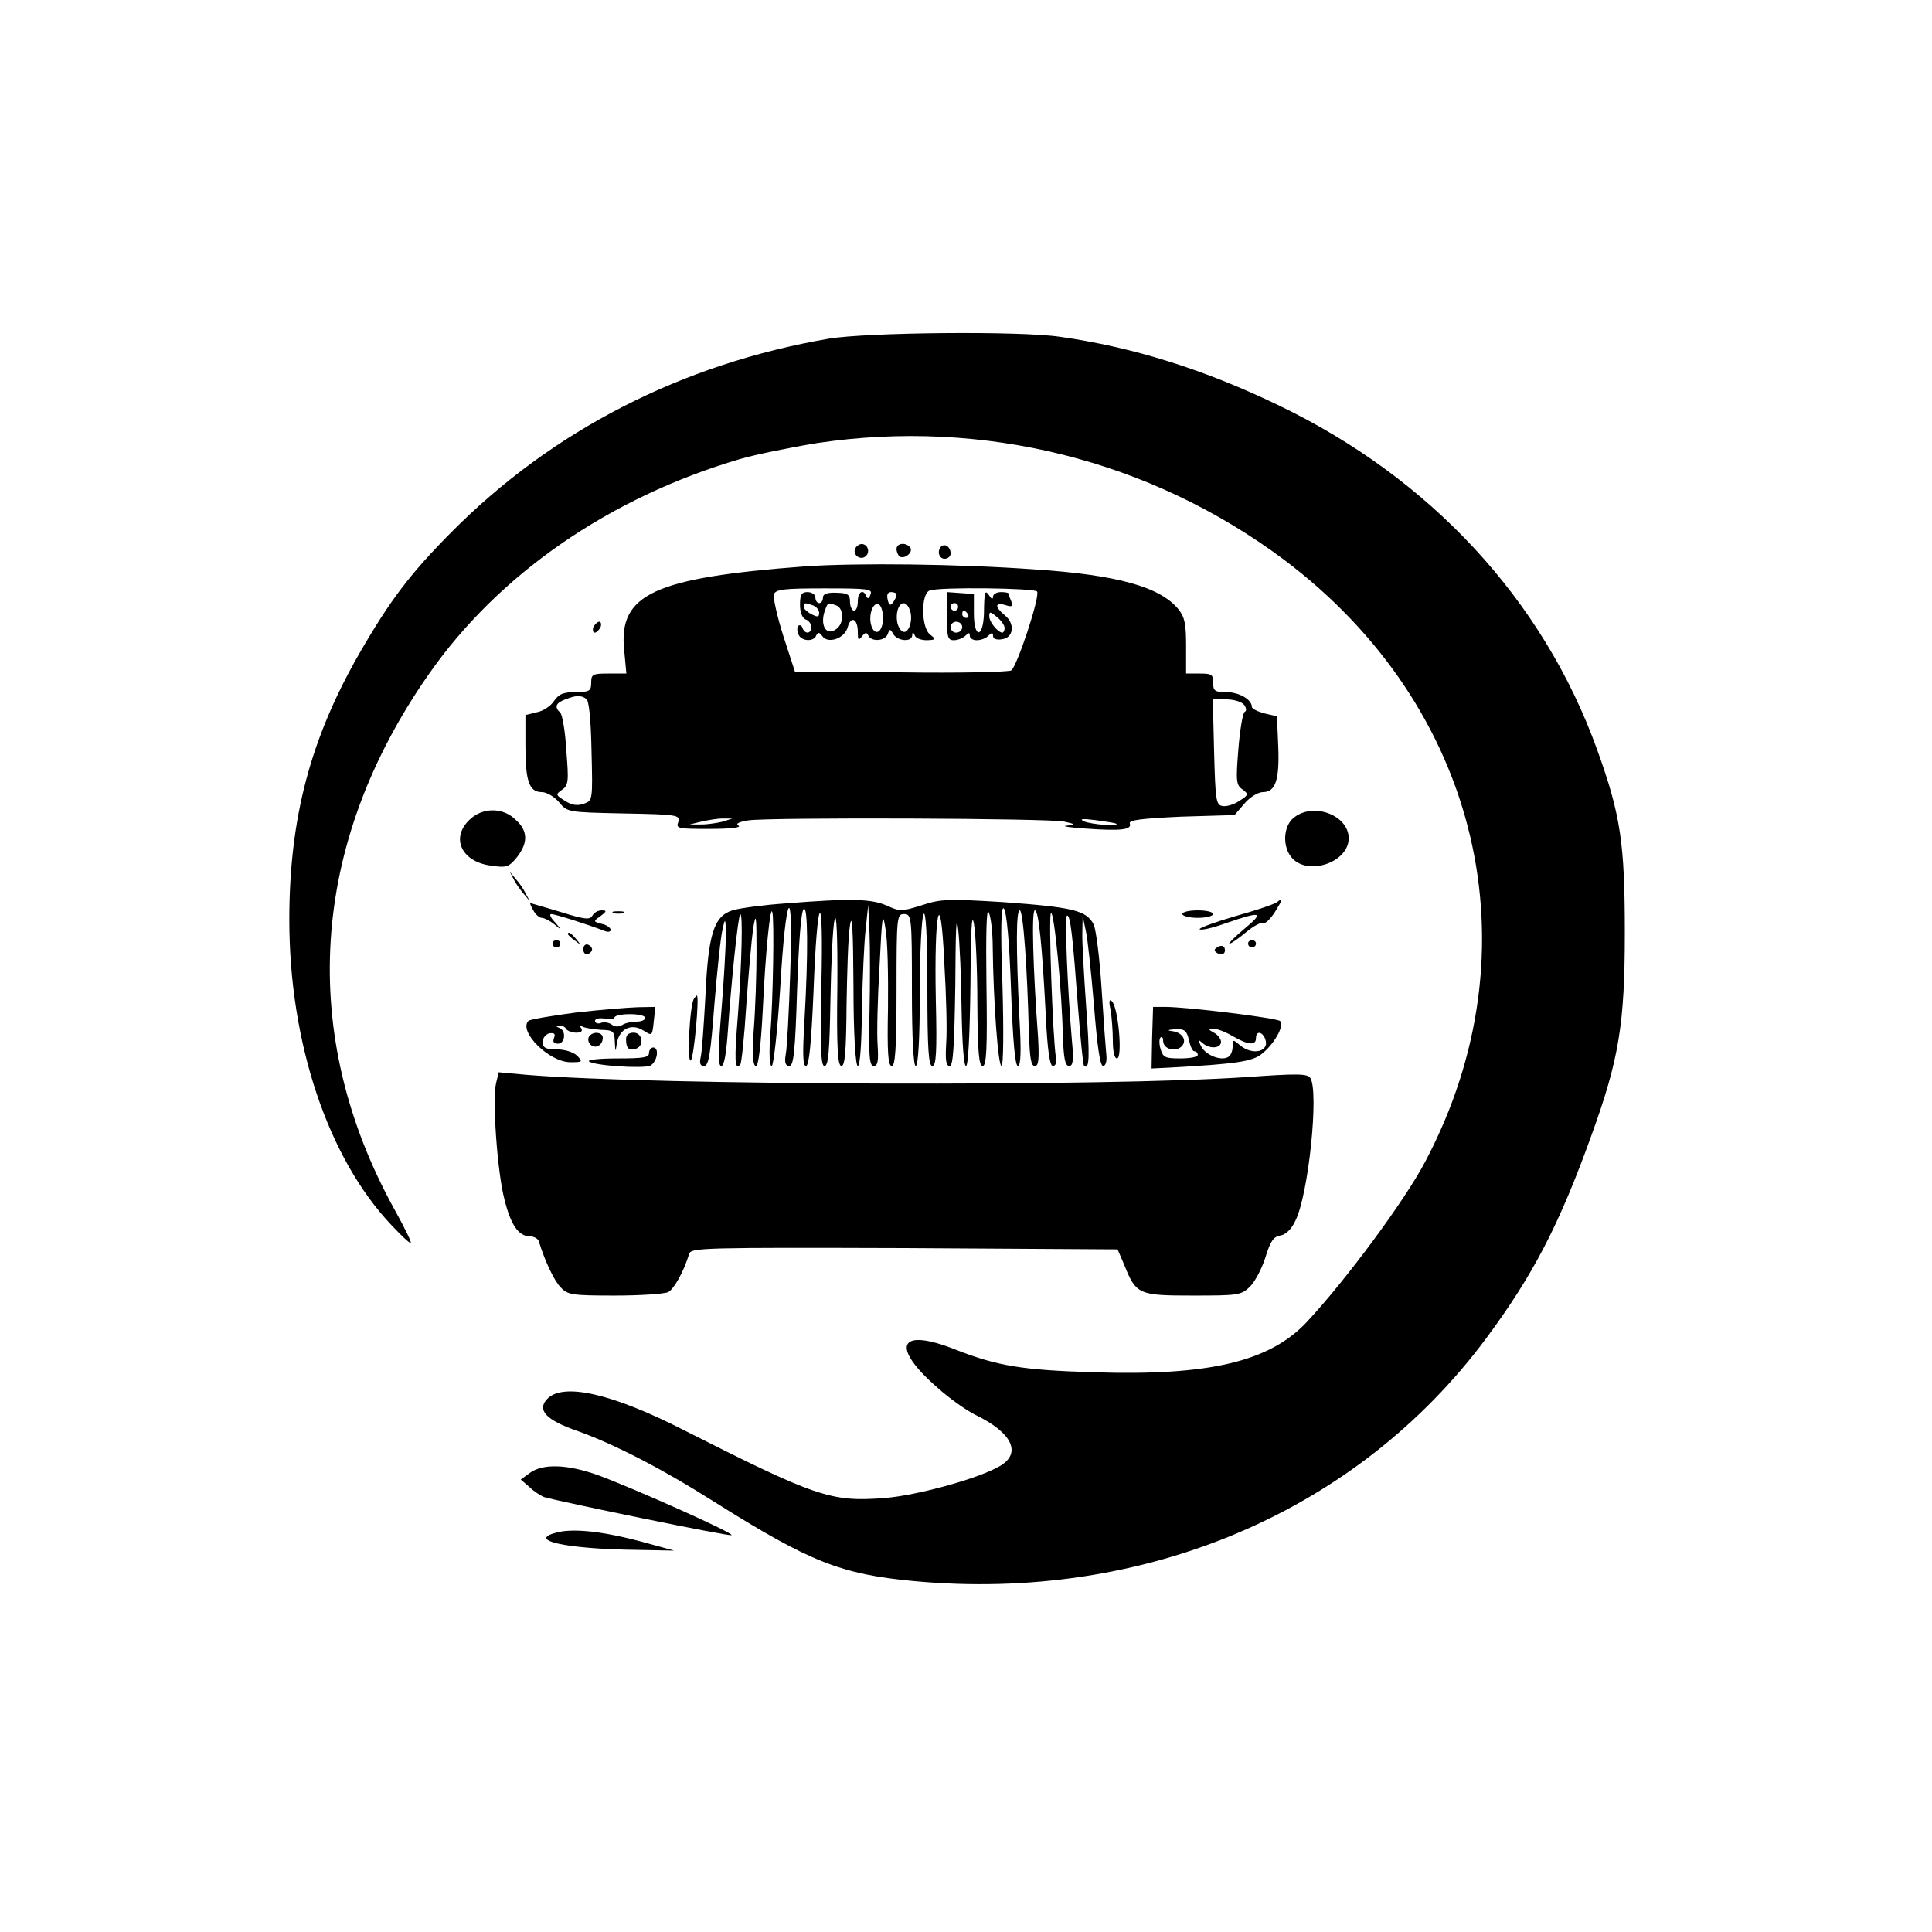 <svg xmlns="http://www.w3.org/2000/svg" width="24px" height="24px" viewBox="0 0 24 23" fill="current">
<g id="surface1">
<path d="M 10.297 3.707 C 8.473 4.02 6.863 4.844 5.605 6.113 C 5.102 6.621 4.852 6.945 4.469 7.609 C 3.859 8.668 3.594 9.66 3.594 10.926 C 3.594 12.453 4.074 13.887 4.863 14.719 C 4.973 14.836 5.078 14.938 5.102 14.941 C 5.121 14.949 5.035 14.766 4.902 14.527 C 3.699 12.352 3.848 9.992 5.324 7.879 C 6.191 6.633 7.57 5.68 9.191 5.203 C 9.379 5.148 9.812 5.059 10.152 5.004 C 12.211 4.695 14.293 5.215 15.945 6.449 C 18.383 8.277 19.098 11.293 17.707 13.926 C 17.449 14.418 16.719 15.402 16.234 15.922 C 15.773 16.414 15.023 16.594 13.586 16.547 C 12.699 16.52 12.391 16.469 11.871 16.266 C 11.164 15.984 11.055 16.223 11.645 16.738 C 11.793 16.871 12.004 17.02 12.113 17.074 C 12.574 17.297 12.695 17.551 12.422 17.711 C 12.16 17.867 11.387 18.078 10.988 18.109 C 10.324 18.16 10.141 18.098 8.496 17.266 C 7.602 16.809 6.992 16.672 6.797 16.879 C 6.668 17.016 6.781 17.141 7.176 17.277 C 7.633 17.441 8.219 17.742 8.879 18.16 C 10.066 18.906 10.445 19.055 11.355 19.141 C 14.211 19.406 16.859 18.285 18.465 16.121 C 19.047 15.336 19.371 14.711 19.77 13.602 C 20.113 12.656 20.184 12.215 20.184 11.086 C 20.184 9.977 20.133 9.625 19.84 8.812 C 19.168 6.949 17.77 5.441 15.883 4.535 C 14.961 4.09 14.074 3.812 13.168 3.684 C 12.664 3.609 10.766 3.629 10.297 3.707 Z M 10.297 3.707 "/>
<path d="M 10.629 6.305 C 10.578 6.387 10.691 6.473 10.758 6.406 C 10.812 6.352 10.777 6.258 10.703 6.258 C 10.68 6.258 10.645 6.277 10.629 6.305 Z M 10.629 6.305 "/>
<path d="M 11.137 6.32 C 11.137 6.355 11.156 6.398 11.176 6.414 C 11.238 6.449 11.344 6.363 11.309 6.305 C 11.262 6.234 11.137 6.242 11.137 6.32 Z M 11.137 6.32 "/>
<path d="M 11.691 6.289 C 11.637 6.344 11.664 6.441 11.734 6.441 C 11.773 6.441 11.809 6.414 11.809 6.375 C 11.809 6.297 11.742 6.246 11.691 6.289 Z M 11.691 6.289 "/>
<path d="M 10.008 6.535 C 8.125 6.676 7.68 6.879 7.754 7.578 L 7.781 7.867 L 7.559 7.867 C 7.363 7.867 7.344 7.875 7.344 7.98 C 7.344 8.082 7.324 8.098 7.152 8.098 C 7.004 8.098 6.945 8.117 6.883 8.207 C 6.844 8.27 6.742 8.336 6.668 8.348 L 6.527 8.383 L 6.527 8.77 C 6.527 9.203 6.574 9.34 6.73 9.34 C 6.789 9.34 6.883 9.395 6.941 9.461 C 7.047 9.59 7.047 9.59 7.746 9.605 C 8.418 9.617 8.453 9.625 8.426 9.711 C 8.395 9.793 8.418 9.797 8.816 9.797 C 9.062 9.797 9.211 9.781 9.176 9.758 C 9.133 9.734 9.172 9.711 9.297 9.691 C 9.559 9.652 13.051 9.664 13.223 9.707 C 13.363 9.738 13.363 9.742 13.246 9.758 C 13.18 9.762 13.293 9.781 13.488 9.793 C 13.922 9.824 14.062 9.809 14.035 9.73 C 14.016 9.688 14.176 9.668 14.672 9.645 L 15.336 9.625 L 15.461 9.48 C 15.527 9.402 15.629 9.34 15.688 9.34 C 15.844 9.34 15.895 9.191 15.879 8.777 L 15.863 8.398 L 15.711 8.363 C 15.625 8.34 15.551 8.305 15.551 8.281 C 15.551 8.191 15.395 8.098 15.234 8.098 C 15.09 8.098 15.07 8.082 15.07 7.98 C 15.07 7.879 15.055 7.867 14.902 7.867 L 14.734 7.867 L 14.734 7.527 C 14.734 7.254 14.719 7.168 14.637 7.066 C 14.41 6.789 13.871 6.641 12.863 6.574 C 11.887 6.504 10.652 6.492 10.008 6.535 Z M 10.812 6.887 C 10.797 6.938 10.777 6.941 10.762 6.91 C 10.727 6.812 10.656 6.848 10.656 6.969 C 10.656 7.035 10.637 7.086 10.609 7.086 C 10.586 7.086 10.559 7.035 10.559 6.977 C 10.559 6.887 10.535 6.867 10.391 6.863 C 10.273 6.859 10.223 6.879 10.223 6.922 C 10.223 6.961 10.203 6.992 10.176 6.992 C 10.152 6.992 10.129 6.961 10.129 6.922 C 10.129 6.887 10.086 6.855 10.031 6.855 C 9.957 6.855 9.938 6.887 9.938 7.012 C 9.938 7.105 9.965 7.176 10.008 7.195 C 10.047 7.207 10.078 7.25 10.078 7.289 C 10.078 7.375 10 7.383 9.969 7.301 C 9.961 7.273 9.938 7.258 9.918 7.273 C 9.902 7.285 9.898 7.336 9.918 7.379 C 9.949 7.465 10.109 7.48 10.141 7.391 C 10.16 7.352 10.18 7.352 10.215 7.402 C 10.285 7.504 10.496 7.43 10.531 7.289 C 10.57 7.145 10.656 7.184 10.656 7.352 C 10.656 7.453 10.664 7.461 10.707 7.406 C 10.746 7.355 10.766 7.352 10.785 7.391 C 10.82 7.477 10.992 7.465 11.027 7.379 C 11.051 7.309 11.059 7.309 11.098 7.379 C 11.152 7.465 11.328 7.48 11.332 7.391 C 11.332 7.348 11.344 7.348 11.363 7.391 C 11.371 7.426 11.441 7.453 11.512 7.453 C 11.629 7.449 11.629 7.441 11.559 7.387 C 11.441 7.305 11.438 6.879 11.547 6.836 C 11.668 6.789 12.855 6.805 12.883 6.848 C 12.922 6.91 12.633 7.781 12.562 7.828 C 12.531 7.848 11.914 7.863 11.188 7.852 L 9.875 7.844 L 9.73 7.398 C 9.652 7.152 9.602 6.918 9.613 6.883 C 9.637 6.82 9.742 6.809 10.242 6.809 C 10.789 6.809 10.844 6.816 10.812 6.887 Z M 11.137 6.887 C 11.137 6.91 11.117 6.949 11.094 6.984 C 11.062 7.027 11.043 7.023 11.027 6.949 C 11.012 6.887 11.027 6.855 11.07 6.855 C 11.105 6.855 11.137 6.867 11.137 6.887 Z M 10.098 7.02 C 10.141 7.035 10.176 7.078 10.176 7.113 C 10.176 7.168 10.156 7.168 10.078 7.129 C 10.027 7.102 9.984 7.062 9.984 7.039 C 9.984 6.984 10 6.984 10.098 7.02 Z M 10.387 7.02 C 10.484 7.055 10.488 7.242 10.391 7.312 C 10.262 7.414 10.176 7.258 10.254 7.066 C 10.285 6.984 10.285 6.984 10.387 7.02 Z M 10.969 7.176 C 10.969 7.352 10.871 7.414 10.824 7.273 C 10.785 7.148 10.84 6.984 10.91 7.004 C 10.945 7.016 10.969 7.094 10.969 7.176 Z M 11.305 7.086 C 11.344 7.203 11.289 7.371 11.219 7.348 C 11.184 7.336 11.156 7.281 11.145 7.227 C 11.113 7.02 11.242 6.898 11.305 7.086 Z M 7.281 8.18 C 7.316 8.195 7.34 8.426 7.348 8.828 C 7.363 9.438 7.363 9.445 7.254 9.484 C 7.172 9.512 7.105 9.504 7.02 9.449 C 6.902 9.375 6.898 9.371 6.984 9.309 C 7.062 9.254 7.066 9.203 7.035 8.824 C 7.023 8.59 6.984 8.375 6.961 8.355 C 6.883 8.281 6.902 8.234 7.023 8.188 C 7.156 8.137 7.211 8.133 7.281 8.18 Z M 15.453 8.254 C 15.484 8.293 15.488 8.332 15.461 8.344 C 15.438 8.359 15.402 8.57 15.383 8.812 C 15.352 9.203 15.355 9.254 15.438 9.309 C 15.512 9.367 15.512 9.375 15.395 9.449 C 15.328 9.496 15.23 9.523 15.184 9.512 C 15.105 9.5 15.098 9.43 15.082 8.84 L 15.066 8.188 L 15.234 8.188 C 15.32 8.188 15.422 8.215 15.453 8.254 Z M 8.977 9.707 C 8.91 9.723 8.793 9.742 8.711 9.742 L 8.566 9.742 L 8.711 9.707 C 8.793 9.688 8.91 9.668 8.977 9.668 L 9.098 9.668 Z M 13.867 9.734 C 13.91 9.77 13.555 9.742 13.465 9.703 C 13.402 9.672 13.445 9.668 13.609 9.688 C 13.742 9.707 13.859 9.723 13.867 9.734 Z M 13.867 9.734 "/>
<path d="M 11.762 7.152 C 11.762 7.41 11.773 7.453 11.848 7.453 C 11.895 7.453 11.957 7.43 11.992 7.398 C 12.035 7.355 12.047 7.355 12.047 7.398 C 12.047 7.43 12.086 7.453 12.133 7.453 C 12.184 7.453 12.246 7.43 12.277 7.398 C 12.32 7.355 12.336 7.355 12.336 7.402 C 12.336 7.434 12.379 7.453 12.445 7.441 C 12.59 7.426 12.613 7.25 12.484 7.145 C 12.355 7.039 12.355 6.977 12.488 7.016 C 12.57 7.043 12.586 7.035 12.562 6.969 C 12.543 6.926 12.527 6.883 12.527 6.871 C 12.527 6.863 12.484 6.855 12.434 6.855 C 12.379 6.855 12.336 6.883 12.336 6.91 C 12.336 6.949 12.316 6.945 12.289 6.898 C 12.234 6.82 12.227 6.844 12.223 7.125 C 12.211 7.434 12.098 7.43 12.098 7.121 L 12.098 6.879 L 11.762 6.855 Z M 11.902 7.039 C 11.902 7.062 11.887 7.086 11.855 7.086 C 11.832 7.086 11.809 7.062 11.809 7.039 C 11.809 7.012 11.832 6.992 11.855 6.992 C 11.887 6.992 11.902 7.012 11.902 7.039 Z M 12.023 7.129 C 12.039 7.152 12.027 7.176 12.004 7.176 C 11.977 7.176 11.953 7.152 11.953 7.129 C 11.953 7.102 11.961 7.086 11.973 7.086 C 11.984 7.086 12.008 7.102 12.023 7.129 Z M 12.48 7.301 C 12.48 7.332 12.465 7.359 12.453 7.359 C 12.398 7.359 12.289 7.227 12.289 7.156 C 12.289 7.094 12.301 7.094 12.383 7.164 C 12.438 7.207 12.48 7.27 12.48 7.301 Z M 11.953 7.289 C 11.953 7.328 11.918 7.359 11.879 7.359 C 11.84 7.359 11.809 7.328 11.809 7.289 C 11.809 7.254 11.84 7.223 11.879 7.223 C 11.918 7.223 11.953 7.254 11.953 7.289 Z M 11.953 7.289 "/>
<path d="M 7.371 7.289 C 7.359 7.328 7.367 7.359 7.387 7.359 C 7.41 7.359 7.441 7.328 7.461 7.289 C 7.473 7.254 7.465 7.223 7.445 7.223 C 7.422 7.223 7.391 7.254 7.371 7.289 Z M 7.371 7.289 "/>
<path d="M 5.832 9.684 C 5.594 9.91 5.734 10.207 6.102 10.254 C 6.293 10.281 6.32 10.273 6.422 10.148 C 6.562 9.969 6.559 9.82 6.406 9.684 C 6.25 9.527 5.992 9.527 5.832 9.684 Z M 5.832 9.684 "/>
<path d="M 16.074 9.656 C 15.938 9.762 15.926 10.027 16.055 10.164 C 16.262 10.383 16.754 10.207 16.754 9.914 C 16.754 9.629 16.32 9.461 16.074 9.656 Z M 16.074 9.656 "/>
<path d="M 6.379 10.418 C 6.402 10.469 6.461 10.551 6.504 10.602 L 6.582 10.695 L 6.531 10.602 C 6.508 10.551 6.453 10.469 6.406 10.418 L 6.332 10.328 Z M 6.379 10.418 "/>
<path d="M 9.754 10.723 C 9.484 10.742 9.188 10.781 9.098 10.809 C 8.867 10.883 8.797 11.102 8.762 11.891 C 8.742 12.246 8.719 12.582 8.703 12.637 C 8.688 12.711 8.699 12.742 8.746 12.742 C 8.805 12.742 8.828 12.586 8.875 11.969 C 8.91 11.547 8.953 11.129 8.977 11.039 C 9.008 10.895 9.016 10.898 9.016 11.133 C 9.016 11.27 8.992 11.688 8.961 12.062 C 8.918 12.578 8.918 12.742 8.961 12.742 C 8.996 12.742 9.023 12.586 9.043 12.293 C 9.086 11.68 9.168 10.883 9.195 10.859 C 9.23 10.824 9.215 11.457 9.168 12.094 C 9.121 12.672 9.125 12.797 9.195 12.727 C 9.211 12.715 9.246 12.383 9.27 11.996 C 9.297 11.609 9.336 11.18 9.355 11.039 C 9.391 10.824 9.398 10.859 9.398 11.316 C 9.398 11.605 9.383 12.047 9.363 12.297 C 9.344 12.605 9.352 12.742 9.391 12.742 C 9.422 12.742 9.453 12.488 9.477 12.016 C 9.508 11.34 9.57 10.727 9.594 10.832 C 9.621 10.922 9.602 11.938 9.57 12.336 C 9.551 12.586 9.559 12.742 9.586 12.742 C 9.609 12.742 9.656 12.328 9.691 11.789 C 9.762 10.551 9.859 10.41 9.816 11.594 C 9.801 12.062 9.777 12.512 9.762 12.59 C 9.742 12.699 9.758 12.742 9.805 12.742 C 9.859 12.742 9.879 12.559 9.902 11.789 C 9.922 11.234 9.949 10.824 9.984 10.793 C 10.035 10.742 10.043 11.324 9.992 12.203 C 9.969 12.59 9.973 12.742 10.012 12.742 C 10.051 12.742 10.078 12.457 10.105 11.836 C 10.152 10.562 10.234 10.492 10.203 11.738 C 10.191 12.52 10.195 12.742 10.242 12.742 C 10.293 12.742 10.305 12.543 10.316 11.922 C 10.324 11.477 10.344 11.027 10.367 10.926 C 10.391 10.809 10.406 11.129 10.402 11.742 C 10.391 12.516 10.406 12.742 10.453 12.742 C 10.496 12.742 10.512 12.559 10.516 11.992 C 10.523 11.582 10.535 11.133 10.559 10.992 C 10.586 10.824 10.598 11.066 10.602 11.738 C 10.602 12.375 10.629 12.742 10.656 12.742 C 10.684 12.742 10.703 12.477 10.707 12.039 C 10.715 11.656 10.734 11.207 10.754 11.039 L 10.785 10.742 L 10.801 11.086 C 10.809 11.273 10.809 11.727 10.801 12.086 C 10.789 12.617 10.801 12.742 10.852 12.742 C 10.906 12.742 10.914 12.676 10.902 12.48 C 10.891 12.332 10.902 11.891 10.926 11.5 C 10.957 10.859 10.965 10.816 11 11.039 C 11.027 11.18 11.035 11.621 11.031 12.02 C 11.02 12.57 11.031 12.742 11.078 12.742 C 11.121 12.742 11.137 12.52 11.137 11.801 C 11.137 10.887 11.141 10.855 11.23 10.855 C 11.324 10.855 11.328 10.887 11.328 11.801 C 11.328 12.398 11.348 12.742 11.375 12.742 C 11.406 12.742 11.426 12.406 11.426 11.832 C 11.426 11.324 11.449 10.895 11.473 10.855 C 11.5 10.809 11.52 11.117 11.52 11.762 C 11.52 12.535 11.535 12.742 11.582 12.742 C 11.629 12.742 11.641 12.57 11.625 11.922 C 11.602 10.809 11.684 10.457 11.73 11.453 C 11.754 11.844 11.766 12.297 11.754 12.457 C 11.742 12.664 11.75 12.742 11.797 12.742 C 11.84 12.742 11.855 12.508 11.867 11.738 C 11.871 11.043 11.879 10.832 11.902 11.039 C 11.922 11.207 11.941 11.656 11.945 12.039 C 11.953 12.477 11.973 12.742 12 12.742 C 12.027 12.742 12.047 12.375 12.055 11.738 C 12.059 11.078 12.07 10.82 12.098 10.973 C 12.121 11.094 12.141 11.547 12.141 11.969 C 12.145 12.566 12.16 12.742 12.207 12.742 C 12.254 12.742 12.266 12.535 12.254 11.738 C 12.246 11.102 12.254 10.773 12.281 10.832 C 12.309 10.883 12.332 11.082 12.332 11.273 C 12.34 11.934 12.398 12.742 12.441 12.742 C 12.465 12.742 12.469 12.305 12.453 11.738 C 12.426 11.016 12.438 10.754 12.469 10.785 C 12.504 10.816 12.539 11.195 12.559 11.789 C 12.582 12.43 12.609 12.742 12.645 12.742 C 12.68 12.742 12.688 12.566 12.664 12.156 C 12.621 11.277 12.621 10.809 12.668 10.809 C 12.711 10.809 12.762 11.543 12.781 12.336 C 12.793 12.637 12.805 12.742 12.855 12.742 C 12.902 12.742 12.91 12.664 12.895 12.383 C 12.832 11.531 12.812 10.809 12.855 10.809 C 12.902 10.809 12.945 11.223 12.992 12.129 C 13.012 12.562 13.043 12.742 13.078 12.742 C 13.113 12.742 13.133 12.695 13.117 12.637 C 13.078 12.398 13.023 10.875 13.055 10.844 C 13.094 10.801 13.195 11.836 13.203 12.383 C 13.215 12.648 13.23 12.742 13.281 12.742 C 13.328 12.742 13.34 12.676 13.316 12.43 C 13.262 11.793 13.223 10.895 13.254 10.875 C 13.297 10.852 13.328 11.156 13.391 12.008 C 13.422 12.398 13.453 12.723 13.465 12.738 C 13.535 12.801 13.539 12.621 13.492 11.996 C 13.465 11.609 13.441 11.199 13.445 11.086 L 13.449 10.879 L 13.488 11.062 C 13.512 11.164 13.555 11.582 13.59 11.992 C 13.629 12.484 13.664 12.742 13.703 12.742 C 13.734 12.742 13.754 12.684 13.742 12.59 C 13.734 12.512 13.707 12.145 13.684 11.777 C 13.66 11.406 13.617 11.055 13.586 10.984 C 13.496 10.809 13.328 10.77 12.465 10.707 C 11.77 10.664 11.684 10.668 11.449 10.746 C 11.199 10.824 11.18 10.824 11.016 10.75 C 10.828 10.668 10.59 10.656 9.754 10.723 Z M 9.754 10.723 "/>
<path d="M 15.863 10.707 C 15.836 10.73 15.605 10.809 15.352 10.879 C 15.098 10.953 14.895 11.027 14.902 11.043 C 14.918 11.062 15.066 11.027 15.238 10.965 C 15.672 10.816 15.711 10.828 15.457 11.039 C 15.336 11.141 15.254 11.223 15.273 11.223 C 15.293 11.223 15.383 11.16 15.477 11.082 C 15.57 11.004 15.668 10.953 15.691 10.965 C 15.715 10.98 15.777 10.922 15.836 10.832 C 15.938 10.668 15.941 10.645 15.863 10.707 Z M 15.863 10.707 "/>
<path d="M 6.625 10.809 C 6.652 10.859 6.699 10.902 6.73 10.902 C 6.758 10.902 6.832 10.938 6.883 10.98 C 6.984 11.062 6.984 11.062 6.895 10.957 C 6.84 10.902 6.82 10.855 6.848 10.855 C 6.895 10.855 7.301 10.984 7.504 11.062 C 7.547 11.082 7.586 11.078 7.586 11.051 C 7.586 11.027 7.535 10.988 7.477 10.977 C 7.367 10.949 7.367 10.945 7.461 10.879 C 7.539 10.82 7.539 10.809 7.473 10.809 C 7.43 10.809 7.379 10.836 7.359 10.875 C 7.324 10.93 7.262 10.922 6.961 10.828 C 6.762 10.77 6.594 10.719 6.586 10.719 C 6.582 10.719 6.594 10.758 6.625 10.809 Z M 6.625 10.809 "/>
<path d="M 7.621 10.844 C 7.652 10.852 7.707 10.852 7.742 10.844 C 7.77 10.828 7.746 10.82 7.68 10.82 C 7.613 10.82 7.59 10.828 7.621 10.844 Z M 7.621 10.844 "/>
<path d="M 14.688 10.855 C 14.688 10.879 14.773 10.902 14.879 10.902 C 14.984 10.902 15.07 10.879 15.07 10.855 C 15.07 10.828 14.984 10.809 14.879 10.809 C 14.773 10.809 14.688 10.828 14.688 10.855 Z M 14.688 10.855 "/>
<path d="M 7.055 11.105 C 7.055 11.113 7.094 11.152 7.141 11.184 C 7.215 11.242 7.219 11.238 7.156 11.164 C 7.094 11.09 7.055 11.066 7.055 11.105 Z M 7.055 11.105 "/>
<path d="M 6.863 11.223 C 6.863 11.246 6.887 11.27 6.91 11.27 C 6.941 11.27 6.961 11.246 6.961 11.223 C 6.961 11.195 6.941 11.18 6.91 11.18 C 6.887 11.18 6.863 11.195 6.863 11.223 Z M 6.863 11.223 "/>
<path d="M 15.504 11.223 C 15.504 11.246 15.527 11.27 15.551 11.27 C 15.582 11.27 15.602 11.246 15.602 11.223 C 15.602 11.195 15.582 11.18 15.551 11.18 C 15.527 11.18 15.504 11.195 15.504 11.223 Z M 15.504 11.223 "/>
<path d="M 7.246 11.293 C 7.246 11.336 7.273 11.363 7.301 11.352 C 7.328 11.344 7.355 11.316 7.355 11.293 C 7.355 11.27 7.328 11.242 7.301 11.234 C 7.273 11.223 7.246 11.25 7.246 11.293 Z M 7.246 11.293 "/>
<path d="M 15.125 11.266 C 15.078 11.293 15.078 11.312 15.121 11.34 C 15.184 11.375 15.234 11.344 15.211 11.273 C 15.195 11.246 15.164 11.242 15.125 11.266 Z M 15.125 11.266 "/>
<path d="M 8.621 11.906 C 8.566 11.988 8.531 12.719 8.582 12.672 C 8.621 12.637 8.691 11.867 8.656 11.867 C 8.648 11.867 8.637 11.887 8.621 11.906 Z M 8.621 11.906 "/>
<path d="M 13.797 12.047 C 13.809 12.129 13.824 12.301 13.824 12.426 C 13.824 12.562 13.844 12.648 13.875 12.648 C 13.949 12.648 13.891 12.008 13.812 11.938 C 13.781 11.906 13.77 11.938 13.797 12.047 Z M 13.797 12.047 "/>
<path d="M 7.156 12.078 C 6.855 12.117 6.586 12.164 6.566 12.18 C 6.434 12.309 6.82 12.695 7.086 12.695 C 7.238 12.695 7.242 12.691 7.168 12.613 C 7.117 12.566 7.008 12.535 6.91 12.535 C 6.777 12.535 6.742 12.516 6.742 12.441 C 6.742 12.391 6.781 12.348 6.824 12.336 C 6.887 12.328 6.902 12.344 6.883 12.391 C 6.863 12.441 6.879 12.465 6.93 12.465 C 7.023 12.465 7.035 12.301 6.949 12.27 C 6.902 12.25 6.902 12.242 6.945 12.242 C 6.973 12.234 7.02 12.254 7.031 12.281 C 7.047 12.305 7.105 12.328 7.156 12.328 C 7.219 12.328 7.242 12.309 7.219 12.273 C 7.199 12.242 7.203 12.234 7.238 12.254 C 7.266 12.27 7.367 12.285 7.465 12.293 C 7.617 12.297 7.633 12.309 7.637 12.438 C 7.645 12.578 7.645 12.578 7.664 12.453 C 7.695 12.281 7.844 12.207 7.992 12.301 C 8.102 12.371 8.102 12.371 8.121 12.191 L 8.141 12.008 L 7.922 12.012 C 7.801 12.016 7.461 12.043 7.156 12.078 Z M 8.016 12.145 C 8.016 12.168 7.969 12.191 7.91 12.191 C 7.848 12.191 7.766 12.207 7.727 12.234 C 7.684 12.258 7.637 12.258 7.598 12.227 C 7.566 12.203 7.504 12.191 7.465 12.207 C 7.426 12.223 7.391 12.207 7.391 12.184 C 7.391 12.152 7.445 12.145 7.512 12.152 C 7.578 12.168 7.633 12.156 7.633 12.141 C 7.633 12.117 7.719 12.098 7.824 12.098 C 7.93 12.098 8.016 12.117 8.016 12.145 Z M 8.016 12.145 "/>
<path d="M 14.312 12.391 L 14.305 12.773 L 14.531 12.762 C 15.359 12.715 15.551 12.688 15.672 12.594 C 15.82 12.48 15.961 12.242 15.902 12.184 C 15.859 12.145 14.746 12.008 14.473 12.008 L 14.324 12.008 Z M 14.77 12.422 C 14.785 12.492 14.812 12.559 14.836 12.559 C 14.859 12.559 14.879 12.578 14.879 12.605 C 14.879 12.629 14.785 12.648 14.664 12.648 C 14.477 12.648 14.449 12.637 14.418 12.535 C 14.398 12.469 14.398 12.402 14.418 12.387 C 14.434 12.371 14.449 12.391 14.449 12.43 C 14.449 12.527 14.586 12.57 14.668 12.508 C 14.75 12.441 14.703 12.336 14.578 12.312 C 14.492 12.301 14.496 12.293 14.605 12.285 C 14.719 12.281 14.742 12.305 14.77 12.422 Z M 15.32 12.375 C 15.508 12.484 15.602 12.488 15.602 12.398 C 15.602 12.305 15.676 12.309 15.715 12.402 C 15.781 12.562 15.562 12.621 15.398 12.48 C 15.316 12.41 15.312 12.41 15.312 12.504 C 15.312 12.555 15.289 12.613 15.258 12.629 C 15.172 12.684 14.98 12.609 14.922 12.5 C 14.879 12.414 14.879 12.406 14.934 12.453 C 15.02 12.535 15.168 12.527 15.168 12.441 C 15.168 12.41 15.129 12.355 15.086 12.332 C 15.004 12.285 15.004 12.285 15.082 12.281 C 15.129 12.281 15.234 12.324 15.32 12.375 Z M 15.32 12.375 "/>
<path d="M 7.316 12.379 C 7.301 12.406 7.305 12.449 7.336 12.477 C 7.398 12.535 7.488 12.484 7.488 12.391 C 7.488 12.32 7.363 12.305 7.316 12.379 Z M 7.316 12.379 "/>
<path d="M 7.777 12.41 C 7.777 12.52 7.812 12.559 7.902 12.527 C 8.008 12.488 7.98 12.328 7.871 12.328 C 7.809 12.328 7.777 12.359 7.777 12.41 Z M 7.777 12.41 "/>
<path d="M 8.062 12.582 C 8.062 12.637 7.988 12.648 7.672 12.648 C 7.453 12.648 7.297 12.664 7.316 12.684 C 7.371 12.738 7.988 12.777 8.078 12.738 C 8.164 12.691 8.195 12.512 8.113 12.512 C 8.09 12.512 8.062 12.543 8.062 12.582 Z M 8.062 12.582 "/>
<path d="M 6.164 12.949 C 6.113 13.137 6.176 14.055 6.266 14.398 C 6.344 14.715 6.441 14.859 6.586 14.859 C 6.633 14.859 6.68 14.887 6.691 14.914 C 6.77 15.168 6.883 15.41 6.965 15.492 C 7.051 15.586 7.109 15.594 7.637 15.594 C 7.953 15.594 8.25 15.574 8.301 15.551 C 8.371 15.512 8.488 15.312 8.562 15.074 C 8.586 15 8.746 14.996 11.238 15.004 L 13.883 15.02 L 13.965 15.211 C 14.113 15.582 14.145 15.594 14.816 15.594 C 15.379 15.594 15.418 15.59 15.527 15.484 C 15.59 15.422 15.676 15.258 15.719 15.121 C 15.781 14.918 15.82 14.863 15.902 14.848 C 15.969 14.84 16.043 14.77 16.09 14.668 C 16.254 14.352 16.387 13.055 16.277 12.891 C 16.242 12.836 16.109 12.836 15.5 12.879 C 13.758 13 8.125 12.984 6.543 12.852 L 6.195 12.82 Z M 6.164 12.949 "/>
<path d="M 6.582 17.797 L 6.469 17.879 L 6.582 17.977 C 6.637 18.031 6.727 18.086 6.762 18.098 C 7 18.164 9.047 18.586 9.086 18.57 C 9.141 18.555 7.883 17.992 7.426 17.824 C 7.043 17.688 6.742 17.68 6.582 17.797 Z M 6.582 17.797 "/>
<path d="M 6.984 18.523 C 6.906 18.535 6.82 18.562 6.797 18.586 C 6.715 18.664 7.141 18.734 7.754 18.75 L 8.375 18.762 L 7.988 18.656 C 7.559 18.539 7.211 18.492 6.984 18.523 Z M 6.984 18.523 "/>
</g>
</svg>
